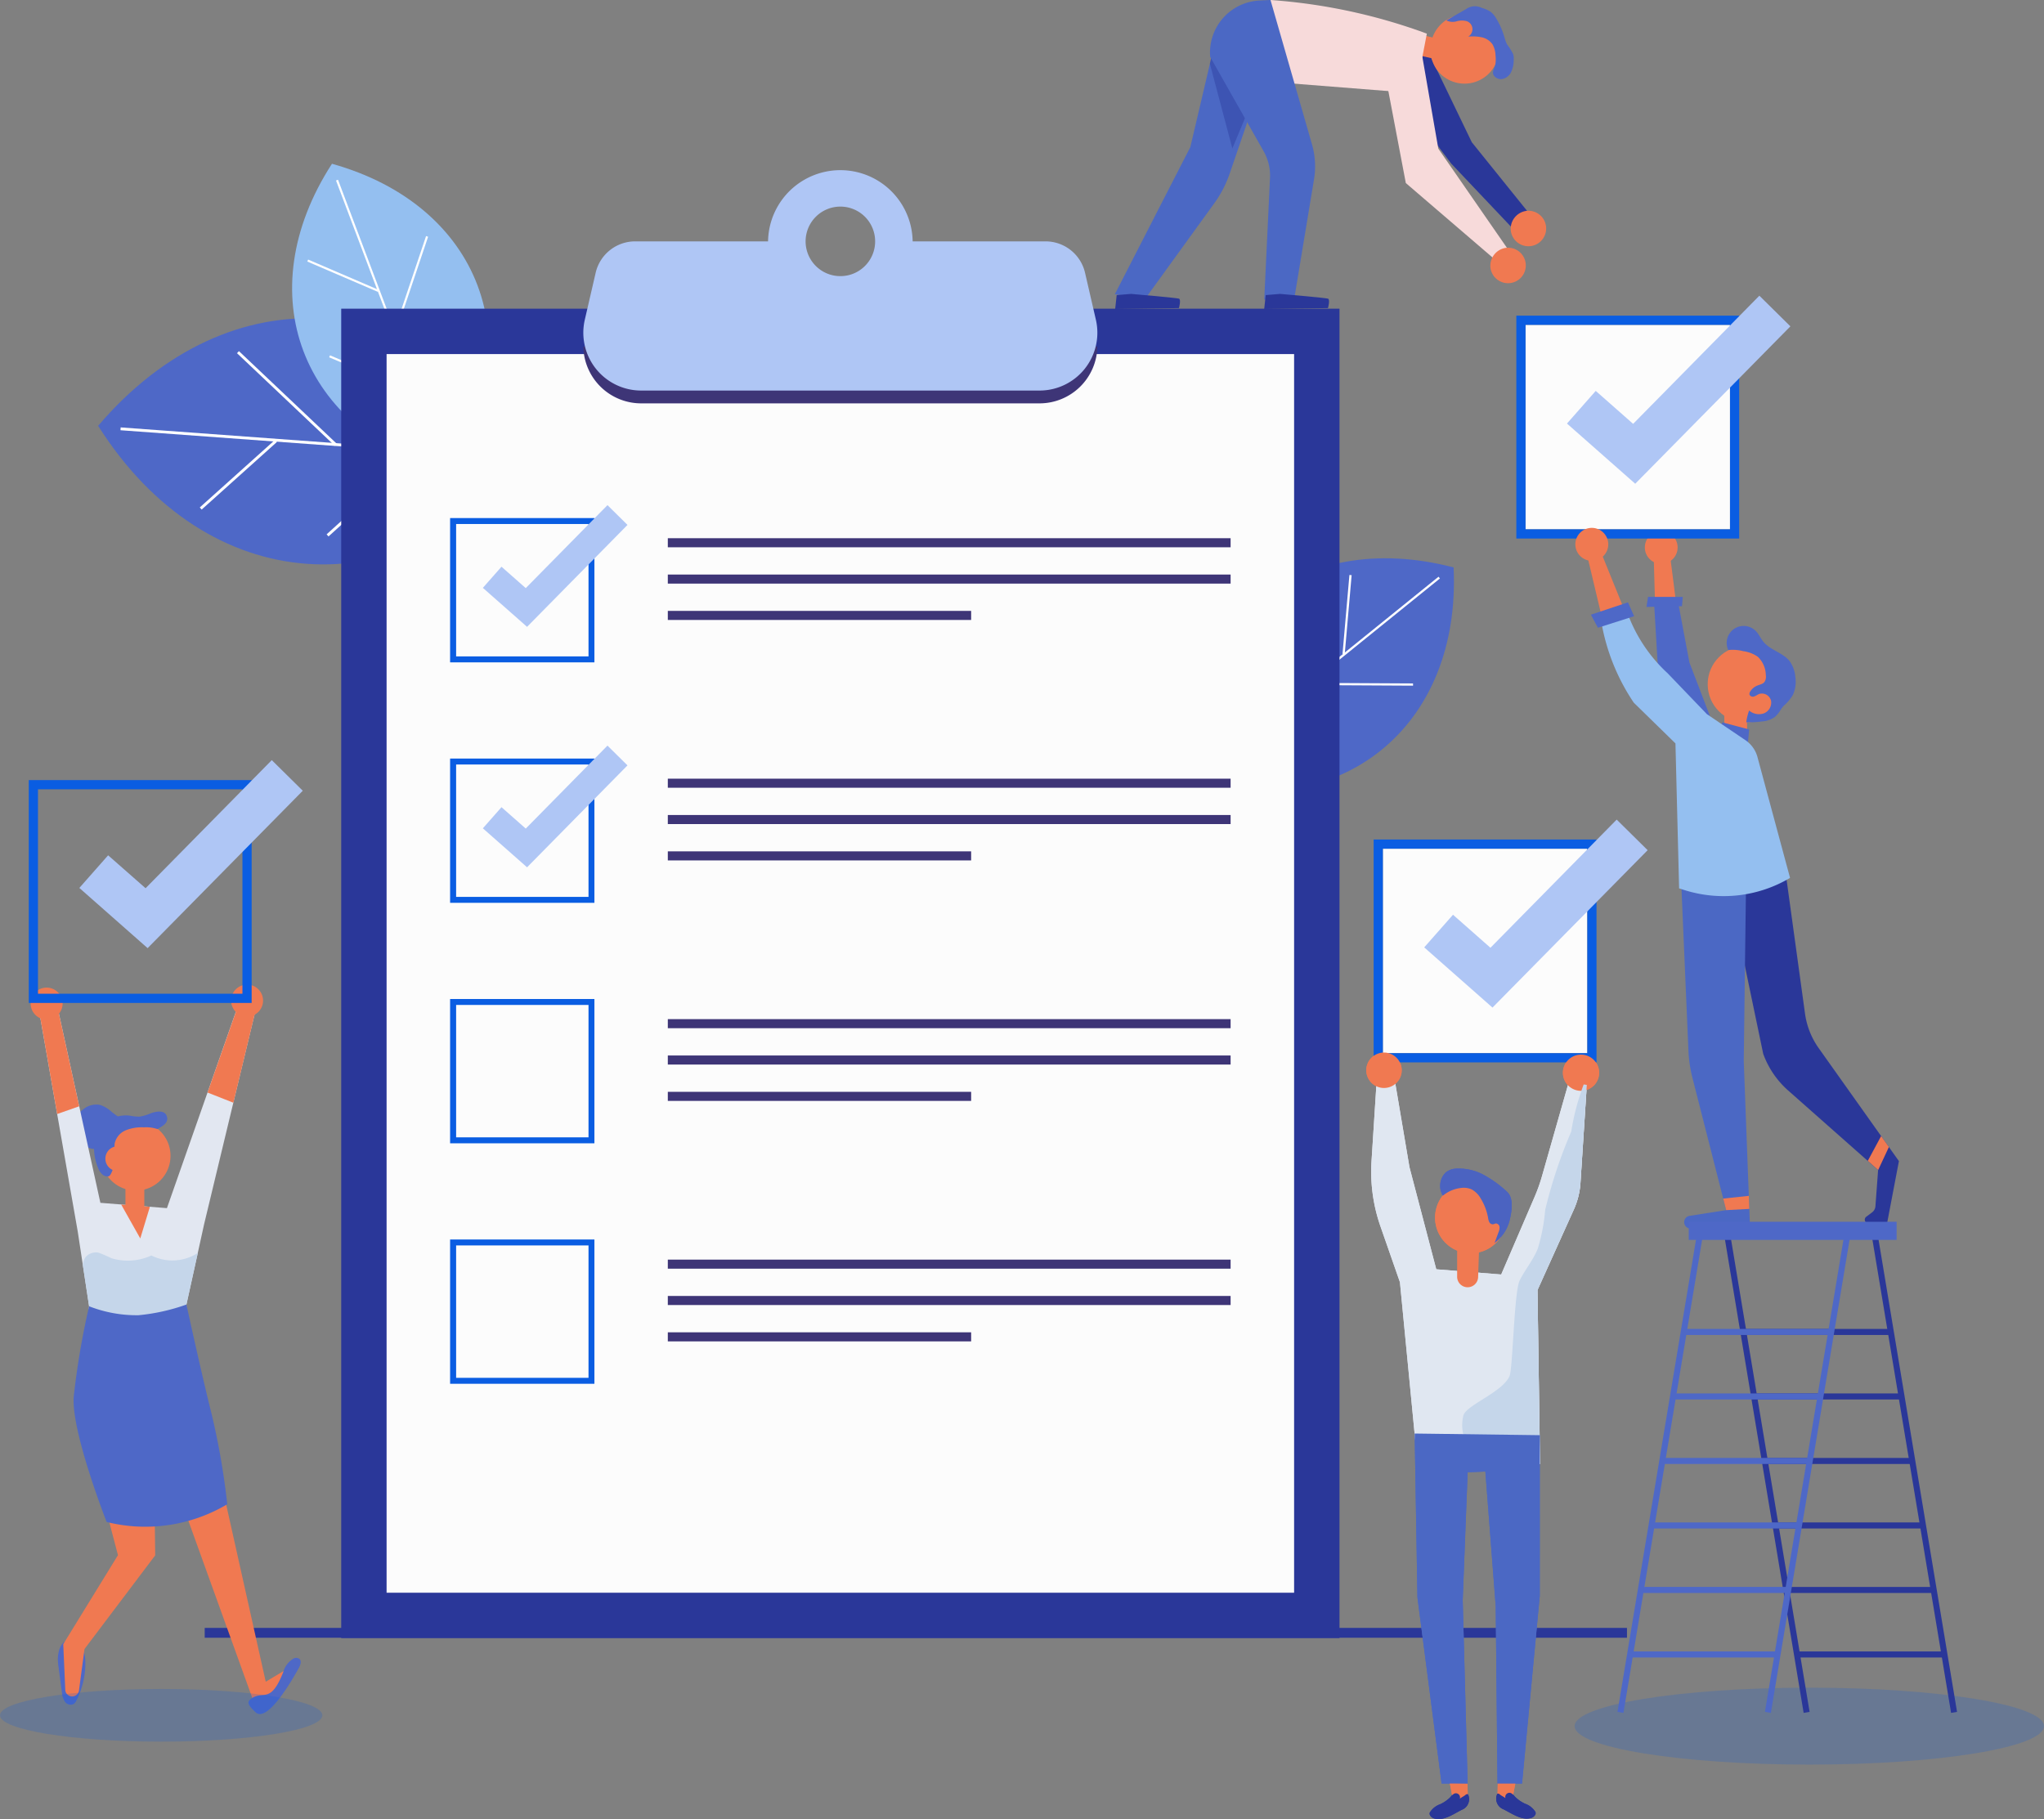 <svg xmlns="http://www.w3.org/2000/svg" width="124.161" height="110.51" viewBox="0 0 124.161 110.51"><rect x="0" y="0" width="124.161" height="110.51" fill="#808080" stroke="none"/><defs><style>.a{fill:#f07951;}.b,.j{fill:#2a3799;}.c{fill:#4e68c7;}.d{fill:#4b68c4;}.e{fill:#94bff0;}.f{fill:#fcfcfc;}.g,.l{fill:#0a5de2;}.h{fill:#afc6f5;}.i{fill:#fff;}.j{opacity:0.4;}.k{fill:#f7dada;}.l{opacity:0.2;}.m{fill:#3e3577;}.n{fill:#e0e7f1;}.o{fill:#4b63c1;}.p{fill:#c5d6ea;}.q{fill:#e2e7f1;}</style></defs><g transform="translate(92.108 17.963)"><path class="a" d="M378.452,182.14,378.338,178l.937-.008.527,4.151Z" transform="translate(-370.009 -162.785)"/><path class="b" d="M397.36,243.217l1.226,8.909a4.737,4.737,0,0,0,.83,2.1l4.875,6.867-.721,3.783h-1.126a.225.225,0,0,1-.135-.406l.355-.266a.509.509,0,0,0,.2-.369l.163-2.2-5.466-4.835a5.457,5.457,0,0,1-1.513-2.225l-1.963-9.415Z" transform="translate(-381.051 -208.518)"/><path class="a" d="M392.683,211.345c.017.07.035,1.822.035,1.822l1.384.421-.035-2.261Z" transform="translate(-380.066 -186.159)"/><path class="a" d="M367.861,184.149l-1.658.588-1.411-5.933.765-.344Z" transform="translate(-360.511 -163.115)"/><path class="c" d="M379.892,189.095l.707,3.761,2.007,5.247-2.342.721-1.593-5.871-.225-3.825Z" transform="translate(-370.084 -170.571)"/><path class="d" d="M387.894,245.422l-.142,11.106.382,10.172H384.52a.387.387,0,0,1-.382-.324h0a.387.387,0,0,1,.322-.447l2.222-.348-2.045-8.027a8.129,8.129,0,0,1-.245-1.66l-.452-10.521Z" transform="translate(-373.937 -210.03)"/><path class="a" d="M423.183,298.591l-.653,1.4-.63-.557.81-1.506Z" transform="translate(-400.551 -246.875)"/><path class="c" d="M393.185,215.265l.093-.984-1.622-.429-.3.544Z" transform="translate(-379.135 -187.929)"/><path class="e" d="M368.377,191.635l.869-.231a9.3,9.3,0,0,0,2.465,3.725l2.38,2.48,2.342,1.582a1.806,1.806,0,0,1,.733,1.027l1.979,7.341h0a7.9,7.9,0,0,1-6.428.735l-.311-.1-.222-8.806-2.531-2.473a12.591,12.591,0,0,1-2-5.078Z" transform="translate(-362.518 -172.19)"/><circle class="a" cx="0.996" cy="0.996" r="0.996" transform="translate(7.806 14.298)"/><ellipse class="a" cx="2.323" cy="2.323" rx="2.323" ry="2.323" transform="translate(11.624 21.281)"/><path class="a" d="M392.514,310.251l1.556-.165.03.793-1.407.075Z" transform="translate(-379.947 -255.402)"/><rect class="f" width="12.42" height="12.421" transform="translate(0.559 1.772)"/><path class="c" d="M365.625,190.193l2.251-.75.375.844-2.2.7Z" transform="translate(-361.095 -170.815)"/><path class="c" d="M377.015,188.345h2.11l-.047.563-2.157.047Z" transform="translate(-369.015 -170.045)"/><path class="g" d="M364.006,144.714H350.468V131.175h13.538Zm-12.979-.559h12.42V131.734h-12.42v12.421Z" transform="translate(-350.468 -129.962)"/><g transform="translate(3.073)"><path class="h" d="M372.439,127.116l-7.668,7.786L362.5,132.9l-1.748,1.983,4.147,3.657,9.425-9.562Z" transform="translate(-360.749 -127.116)"/></g><path class="a" d="M362.464,175.323a1,1,0,1,0,1-1A1,1,0,0,0,362.464,175.323Z" transform="translate(-358.879 -160.218)"/><path class="c" d="M396.7,199.111a2.572,2.572,0,0,0,.557-.665,1.909,1.909,0,0,0,.145-1.073,1.89,1.89,0,0,0-.34-.961c-.41-.529-1.179-.669-1.6-1.187-.167-.2-.271-.457-.455-.646a1.032,1.032,0,0,0-1.679,1.15,2.561,2.561,0,0,1,.91.068,1.993,1.993,0,0,1,.889.344,1.575,1.575,0,0,1,.482,1.107.592.592,0,0,1-.078.415c-.105.136-.294.164-.453.23a.9.9,0,0,0-.409.346.256.256,0,0,0-.049.207.224.224,0,0,0,.284.1c.106-.033.2-.108.3-.149a.572.572,0,0,1,.725.42.7.7,0,0,1-.441.758.913.913,0,0,1-.893-.172,3.17,3.17,0,0,0-.173.716,6.309,6.309,0,0,0,.959-.053,1.522,1.522,0,0,0,.779-.273,1.719,1.719,0,0,0,.288-.333A2.31,2.31,0,0,1,396.7,199.111Z" transform="translate(-380.454 -174.202)"/></g><g transform="translate(5.962 19.334)"><path class="c" d="M62.23,138.237h0c8.007-9.4,19.84-8.556,26.43,1.887h0C80.653,149.525,68.82,148.68,62.23,138.237Z" transform="translate(-62.23 -131.704)"/><g transform="translate(1.355 6.631)"><rect class="i" width="0.172" height="23.938" transform="matrix(0.073, -0.997, 0.997, 0.073, 0, 0.171)"/></g><g transform="translate(6.173 7.392)"><rect class="i" width="6.141" height="0.172" transform="matrix(0.744, -0.668, 0.668, 0.744, 0, 4.101)"/></g><g transform="translate(8.434 1.997)"><rect class="i" width="0.172" height="8.195" transform="translate(0 0.125) rotate(-46.572)"/></g><g transform="translate(17.81 2.86)"><rect class="i" width="0.172" height="8.145" transform="translate(0 0.128) rotate(-48.021)"/></g><g transform="translate(13.878 8.096)"><rect class="i" width="7.493" height="0.172" transform="translate(0 5.031) rotate(-42.183)"/></g></g><g transform="translate(72.129 33.914)"><path class="c" d="M299.791,181.043h0c.455,9.677-6.774,15.539-16.149,13.092h0C283.187,184.458,290.417,178.6,299.791,181.043Z" transform="translate(-283.622 -180.487)"/><g transform="translate(0.642 1.129)"><rect class="i" width="18.781" height="0.135" transform="matrix(0.778, -0.629, 0.629, 0.778, 0, 11.806)"/></g><g transform="translate(9.421 1.014)"><rect class="i" width="4.818" height="0.135" transform="matrix(0.087, -0.996, 0.996, 0.087, 0, 4.8)"/></g><g transform="translate(7.275 7.57)"><rect class="i" width="0.135" height="6.429" transform="translate(0 0.135) rotate(-89.688)"/></g><g transform="translate(1.482 12.137)"><rect class="i" width="6.39" height="0.135" transform="translate(0 0.127) rotate(-1.137)"/></g><g transform="translate(4.069 4.21)"><rect class="i" width="5.878" height="0.135" transform="matrix(0.082, -0.997, 0.997, 0.082, 0, 5.859)"/></g></g><g transform="translate(17.744 9.948)"><path class="e" d="M104.074,100.3h0c9.01,2.515,12.193,10.919,7.109,18.771h0C102.173,116.555,98.99,108.152,104.074,100.3Z" transform="translate(-101.653 -100.299)"/><g transform="translate(2.667 0.971)"><rect class="i" width="0.13" height="18.133" transform="translate(0 0.046) rotate(-20.658)"/></g><g transform="translate(0.923 5.821)"><rect class="i" width="0.13" height="4.652" transform="matrix(0.395, -0.919, 0.919, 0.395, 0, 0.119)"/></g><g transform="translate(6.157 4.395)"><rect class="i" width="6.208" height="0.13" transform="matrix(0.319, -0.948, 0.948, 0.319, 0, 5.883)"/></g><g transform="translate(8.704 11.116)"><rect class="i" width="6.17" height="0.13" transform="matrix(0.295, -0.956, 0.956, 0.295, 0, 5.895)"/></g><g transform="translate(2.251 11.638)"><rect class="i" width="0.13" height="5.676" transform="translate(0 0.12) rotate(-67.007)"/></g></g><g transform="translate(67.712 0)"><path class="b" d="M326.182,74.845l3.037,6.3,3.885,4.823-1.117.715-4.02-4.243-3.95-5.256Z" transform="translate(-307.528 -72.504)"/><path class="a" d="M328.237,73.7l1.789.46-.43,1.146-2-.435Z" transform="translate(-310.035 -71.703)"/><path class="d" d="M276.3,68.481l-1.564,2.961-1.3,5.535-4.589,8.945,1.86.25,4.184-5.781a6.9,6.9,0,0,0,.937-1.809l2.152-6.287Z" transform="translate(-268.842 -68.042)"/><path class="j" d="M291.1,75.674l-1.549,3.721-1.367-5.156.109-.464,1.006-1.9.223-.062s.624,1.653.775,2.006C290.37,73.977,290.729,74.806,291.1,75.674Z" transform="translate(-282.405 -70.375)"/><path class="k" d="M326.864,81.023l4.8,6.937-.951.153-5.823-5-1.316-6.93s-.177-2.134.792-2.066,1.508,1.209,1.508,1.209Z" transform="translate(-307.207 -71.993)"/><path class="k" d="M305.361,69.056a34.324,34.324,0,0,0-9.5-2.044l-1.979,4.812,10.782.851Z" transform="translate(-286.4 -67.012)"/><path class="d" d="M291.889,67.012l-.663.032a3.162,3.162,0,0,0-3,3.424l3.249,5.738a2.985,2.985,0,0,1,.384,1.617l-.349,7.386,1.835-.125,1.183-7.146a4.831,4.831,0,0,0-.118-2.155Z" transform="translate(-282.426 -67.012)"/><path class="a" d="M349.339,111.066a1.078,1.078,0,1,0,.98-1.213A1.1,1.1,0,0,0,349.339,111.066Z" transform="translate(-325.278 -97.046)"/><path class="a" d="M333.386,73.351a2.092,2.092,0,1,0,.573-2.972A2.141,2.141,0,0,0,333.386,73.351Z" transform="translate(-313.842 -69.149)"/><path class="a" d="M345.2,118.581a1.078,1.078,0,1,0,.98-1.213A1.1,1.1,0,0,0,345.2,118.581Z" transform="translate(-322.376 -102.316)"/><path class="b" d="M299.32,126.822l-.092.845,3.874-.054s.144-.528,0-.576-2.906-.288-2.906-.288Z" transform="translate(-290.147 -108.895)"/><path class="b" d="M269.028,126.822l-.092.845,3.874-.054s.144-.528,0-.576-2.906-.288-2.906-.288Z" transform="translate(-268.908 -108.895)"/><path class="c" d="M339.608,72.723a.756.756,0,0,0,.577-.419,1.683,1.683,0,0,0,.162-.719,1.091,1.091,0,0,0-.033-.38,3.71,3.71,0,0,0-.372-.594,2.018,2.018,0,0,1-.138-.366,4.871,4.871,0,0,0-.564-1.282,1.323,1.323,0,0,0-.281-.319,1.709,1.709,0,0,0-.547-.245.915.915,0,0,0-.956.068l-1.2.688a.856.856,0,0,0,.626.055,1.139,1.139,0,0,1,.636,0,.52.52,0,0,1,.063.931,2.763,2.763,0,0,1,.816.039,1.075,1.075,0,0,1,.668.439,1.468,1.468,0,0,1,.178.67,1.97,1.97,0,0,1-.01.534c-.03.157-.114.3-.142.457C339.046,72.548,339.362,72.743,339.608,72.723Z" transform="translate(-316.11 -67.916)"/></g><ellipse class="l" cx="14.256" cy="2.337" rx="14.256" ry="2.337" transform="translate(95.649 102.525)"/><g transform="translate(20.727 10.272)"><rect class="b" width="60.639" height="80.76" transform="translate(0 8.481)"/><rect class="f" width="75.247" height="55.126" transform="translate(57.882 11.238) rotate(90)"/><path class="m" d="M160.841,137.449a3.514,3.514,0,0,0,3.512,3.453h24.2a3.514,3.514,0,0,0,3.512-3.453Z" transform="translate(-146.134 -126.67)"/><path class="h" d="M191.312,107.682a2.463,2.463,0,0,0-2.4-1.908H180.84a4.392,4.392,0,0,0-8.783,0h-8.072a2.462,2.462,0,0,0-2.4,1.908l-.66,2.855a3.513,3.513,0,0,0,3.423,4.3h24.2a3.513,3.513,0,0,0,3.423-4.3Zm-14.449.163a2.112,2.112,0,1,1,1.658-1.658A2.114,2.114,0,0,1,176.863,107.846Z" transform="translate(-146.129 -101.383)"/><g transform="translate(6.614 20.415)"><path class="g" d="M142.53,181.085h-8.766v-8.766h8.766Zm-8.4-.362h8.042v-8.043h-8.042v8.043Z" transform="translate(-133.764 -171.534)"/><g transform="translate(1.99)"><path class="h" d="M147.991,169.691l-4.965,5.041-1.473-1.3-1.132,1.284,2.685,2.368,6.1-6.191Z" transform="translate(-140.421 -169.691)"/></g><g transform="translate(13.225 2.009)"><rect class="m" width="34.186" height="0.551"/></g><g transform="translate(13.225 4.216)"><rect class="m" width="34.186" height="0.551"/></g><g transform="translate(13.225 6.424)"><rect class="m" width="18.425" height="0.551"/></g><g transform="translate(0 14.608)"><path class="g" d="M142.53,229.964h-8.766V221.2h8.766Zm-8.4-.362h8.042V221.56h-8.042V229.6Z" transform="translate(-133.764 -220.413)"/><g transform="translate(1.99)"><path class="h" d="M147.991,218.57l-4.965,5.041-1.473-1.3-1.132,1.284,2.685,2.368,6.1-6.191Z" transform="translate(-140.421 -218.57)"/></g><g transform="translate(13.225 2.009)"><rect class="m" width="34.186" height="0.551"/></g><g transform="translate(13.225 4.216)"><rect class="m" width="34.186" height="0.551"/></g><g transform="translate(13.225 6.424)"><rect class="m" width="18.425" height="0.551"/></g></g><g transform="translate(0 30.002)"><path class="g" d="M142.53,278.843h-8.766v-8.766h8.766Zm-8.4-.362h8.042v-8.043h-8.042v8.043Z" transform="translate(-133.764 -270.077)"/><g transform="translate(13.225 1.223)"><rect class="m" width="34.186" height="0.551"/></g><g transform="translate(13.225 3.431)"><rect class="m" width="34.186" height="0.551"/></g><g transform="translate(13.225 5.639)"><rect class="m" width="18.425" height="0.551"/></g></g><g transform="translate(0 44.611)"><path class="g" d="M142.53,327.722h-8.766v-8.766h8.766Zm-8.4-.362h8.042v-8.043h-8.042v8.043Z" transform="translate(-133.764 -318.956)"/><g transform="translate(13.225 1.223)"><rect class="m" width="34.186" height="0.551"/></g><g transform="translate(13.225 3.431)"><rect class="m" width="34.186" height="0.551"/></g><g transform="translate(13.225 5.639)"><rect class="m" width="18.425" height="0.551"/></g></g></g></g><g transform="translate(98.253 74.222)"><g transform="translate(6.429 0.426)"><g transform="translate(8.957 0)"><rect class="b" width="0.367" height="29.751" transform="translate(0 0.06) rotate(-9.437)"/></g><g transform="translate(0 0)"><rect class="b" width="0.367" height="29.751" transform="translate(0 0.06) rotate(-9.438)"/></g><g transform="translate(1.221 6.084)"><rect class="b" width="9.036" height="0.367"/></g><g transform="translate(1.86 10.002)"><rect class="b" width="9.037" height="0.367"/></g><g transform="translate(2.501 13.921)"><rect class="b" width="9.036" height="0.367"/></g><g transform="translate(3.14 17.839)"><rect class="b" width="9.036" height="0.367"/></g><g transform="translate(3.78 21.758)"><rect class="b" width="9.036" height="0.367"/></g><g transform="translate(4.419 25.676)"><rect class="b" width="9.037" height="0.367"/></g></g><g transform="translate(0 0.426)"><g transform="translate(0 0)"><rect class="c" width="29.751" height="0.367" transform="translate(0 29.348) rotate(-80.56)"/></g><g transform="translate(8.956 0)"><rect class="c" width="29.751" height="0.367" transform="translate(0 29.348) rotate(-80.558)"/></g><g transform="translate(3.94 6.084)"><rect class="c" width="9.036" height="0.367"/></g><g transform="translate(3.301 10.002)"><rect class="c" width="9.036" height="0.367"/></g><g transform="translate(2.661 13.92)"><rect class="c" width="9.036" height="0.367"/></g><g transform="translate(2.021 17.839)"><rect class="c" width="9.036" height="0.367"/></g><g transform="translate(1.381 21.757)"><rect class="c" width="9.036" height="0.367"/></g><g transform="translate(0.742 25.676)"><rect class="c" width="9.036" height="0.367"/></g></g><g transform="translate(4.329)"><rect class="c" width="12.627" height="1.102"/></g></g><g transform="translate(12.435 98.894)"><rect class="b" width="86.394" height="0.598"/></g><g transform="translate(82.994 49.787)"><g transform="translate(0 14.155)"><path class="a" d="M338.017,429.425l.016.9-.906.048-.191-1Z" transform="translate(-331.867 -385.013)"/><path class="b" d="M334.679,431.856a.253.253,0,0,0-.332-.313.646.646,0,0,0-.225.2,2.11,2.11,0,0,1-.646.452,1.216,1.216,0,0,0-.617.493c-.068.147.09.314.244.363.57.183,1.158-.252,1.693-.521a.691.691,0,0,0,.389-.917c0-.032-.059-.04-.09-.033a.208.208,0,0,0-.082.051C334.911,431.717,334.779,431.769,334.679,431.856Z" transform="translate(-328.996 -386.527)"/><path class="a" d="M346.66,429.324l-.016.9.906.048.191-1Z" transform="translate(-338.673 -384.943)"/><path class="b" d="M347.038,431.754a.253.253,0,0,1,.332-.312.644.644,0,0,1,.224.2,2.113,2.113,0,0,0,.646.452,1.215,1.215,0,0,1,.617.493c.068.147-.09.313-.244.363-.57.183-1.158-.253-1.693-.521a.69.69,0,0,1-.389-.917c0-.033.059-.041.09-.033a.211.211,0,0,1,.082.051C346.806,431.616,346.938,431.668,347.038,431.754Z" transform="translate(-338.584 -386.456)"/><path class="n" d="M323.8,310.135l-1.1-11.358-1.183-3.391a10.084,10.084,0,0,1-.543-3.967l.306-4.789,1.1-.158.9,5.319,1.627,6.2,3.944.316,2.03-4.717a10.465,10.465,0,0,0,.453-1.274l1.618-5.682,1.1.158-.385,5.942a4.7,4.7,0,0,1-.406,1.628l-2.207,4.892.158,10.569Z" transform="translate(-320.656 -284.825)"/><path class="d" d="M337.389,368.283l-1.077,11.4h-1.491l-.107-10.762-.63-8.193-1.076.046-.3,7.775.3,11.133h-1.582l-1.467-11.3-.169-9.962,7.6.1Z" transform="translate(-326.851 -335.275)"/><path class="a" d="M322.126,282.035a1.076,1.076,0,1,1-1.076-1.076A1.076,1.076,0,0,1,322.126,282.035Z" transform="translate(-319.974 -280.959)"/><path class="a" d="M362.13,282.476a1.1,1.1,0,1,1-1.1-1.1A1.1,1.1,0,0,1,362.13,282.476Z" transform="translate(-347.986 -281.25)"/><path class="a" d="M338.3,309.425a2.168,2.168,0,1,1-2.168-2.168A2.168,2.168,0,0,1,338.3,309.425Z" transform="translate(-329.786 -299.397)"/><path class="o" d="M339,305.924a6.987,6.987,0,0,0-1.382-1,3.178,3.178,0,0,0-1.644-.392,1.114,1.114,0,0,0-.684.237,1.16,1.16,0,0,0-.172,1.409,2.119,2.119,0,0,1,1.106-.47,1.232,1.232,0,0,1,.622.078,1.385,1.385,0,0,1,.578.572,3.349,3.349,0,0,1,.441,1.161.837.837,0,0,0,.073.261.244.244,0,0,0,.218.137c.065-.005.124-.047.19-.051a.232.232,0,0,1,.216.211.675.675,0,0,1-.062.322l-.241.655a2.488,2.488,0,0,0,.923-1.412C339.315,307.082,339.433,306.3,339,305.924Z" transform="translate(-330.468 -297.483)"/></g><g transform="translate(0.447)"><rect class="f" width="12.42" height="12.421" transform="translate(0.559 1.772)"/><path class="g" d="M335.008,251.195H321.47V237.656h13.538Zm-12.979-.559h12.42V238.215h-12.42v12.421Z" transform="translate(-321.47 -236.443)"/><g transform="translate(3.073)"><path class="h" d="M343.441,233.6l-7.668,7.786-2.275-2.006-1.748,1.983,4.147,3.657,9.425-9.562Z" transform="translate(-331.751 -233.597)"/></g></g><g transform="translate(0 14.155)"><path class="n" d="M323.8,310.135l-1.1-11.358-1.183-3.391a10.084,10.084,0,0,1-.543-3.967l.306-4.789,1.1-.158.9,5.319,1.627,6.2,3.944.316,2.03-4.717a10.465,10.465,0,0,0,.453-1.274l1.618-5.682,1.1.158-.385,5.942a4.7,4.7,0,0,1-.406,1.628l-2.207,4.892.158,10.569Z" transform="translate(-320.656 -284.825)"/><path class="a" d="M322.126,282.035a1.076,1.076,0,1,1-1.076-1.076A1.076,1.076,0,0,1,322.126,282.035Z" transform="translate(-319.974 -280.959)"/><path class="a" d="M362.13,282.476a1.1,1.1,0,1,1-1.1-1.1A1.1,1.1,0,0,1,362.13,282.476Z" transform="translate(-347.986 -281.25)"/><path class="a" d="M338.3,309.425a2.168,2.168,0,1,1-2.168-2.168A2.168,2.168,0,0,1,338.3,309.425Z" transform="translate(-329.786 -299.397)"/><path class="o" d="M339,305.924a6.987,6.987,0,0,0-1.382-1,3.178,3.178,0,0,0-1.644-.392,1.114,1.114,0,0,0-.684.237,1.16,1.16,0,0,0-.172,1.409,2.119,2.119,0,0,1,1.106-.47,1.232,1.232,0,0,1,.622.078,1.385,1.385,0,0,1,.578.572,3.349,3.349,0,0,1,.441,1.161.837.837,0,0,0,.073.261.244.244,0,0,0,.218.137c.065-.005.124-.047.19-.051a.232.232,0,0,1,.216.211.675.675,0,0,1-.062.322l-.241.655a2.488,2.488,0,0,0,.923-1.412C339.315,307.082,339.433,306.3,339,305.924Z" transform="translate(-330.468 -297.483)"/><path class="a" d="M338.44,318.467v2.288a.637.637,0,0,0,1.274.028l.085-2.473Z" transform="translate(-332.921 -307.148)"/><path class="p" d="M346.609,293.408l.385-5.942-.19-.027a14.6,14.6,0,0,0-.755,2.864,29.234,29.234,0,0,0-1.582,4.754,11.231,11.231,0,0,1-.453,2.363c-.276.688-.769,1.267-1.1,1.932s-.417,5.3-.607,5.784c-.386.97-2.57,1.756-2.8,2.382a2.389,2.389,0,0,0,1.113,2.69,3.415,3.415,0,0,0,.959.4l2.569-.109L344,299.927l2.207-4.892A4.7,4.7,0,0,0,346.609,293.408Z" transform="translate(-333.599 -285.502)"/><path class="a" d="M338.017,429.425l.016.9-.906.048-.191-1Z" transform="translate(-331.867 -385.013)"/><path class="b" d="M334.679,431.856a.253.253,0,0,0-.332-.313.646.646,0,0,0-.225.2,2.11,2.11,0,0,1-.646.452,1.216,1.216,0,0,0-.617.493c-.068.147.09.314.244.363.57.183,1.158-.252,1.693-.521a.691.691,0,0,0,.389-.917c0-.032-.059-.04-.09-.033a.208.208,0,0,0-.082.051C334.911,431.717,334.779,431.769,334.679,431.856Z" transform="translate(-328.996 -386.527)"/><path class="a" d="M346.66,429.324l-.016.9.906.048.191-1Z" transform="translate(-338.673 -384.943)"/><path class="b" d="M347.038,431.754a.253.253,0,0,1,.332-.312.644.644,0,0,1,.224.2,2.113,2.113,0,0,0,.646.452,1.215,1.215,0,0,1,.617.493c.068.147-.09.313-.244.363-.57.183-1.158-.253-1.693-.521a.69.69,0,0,1-.389-.917c0-.033.059-.041.09-.033a.211.211,0,0,1,.082.051C346.806,431.616,346.938,431.668,347.038,431.754Z" transform="translate(-338.584 -386.456)"/><path class="d" d="M337.389,368.283l-1.077,11.4h-1.491l-.107-10.762-.63-8.193-1.076.046-.3,7.775.3,11.133h-1.582l-1.467-11.3-.169-9.962,7.6.1Z" transform="translate(-326.851 -335.275)"/></g></g><g transform="translate(1.862 59.816)"><path class="c" d="M58.767,291.53a1.245,1.245,0,0,0-1.019.279,1.384,1.384,0,0,0-.571,1.386,1.446,1.446,0,0,0,.626.787,1.385,1.385,0,0,0,.5.221,1.567,1.567,0,0,0,1.3-.518c.276-.261.934-.851.531-1.224-.2-.182-.437-.332-.646-.5A1.937,1.937,0,0,0,58.767,291.53Z" transform="translate(-54.562 -284.227)"/><path class="q" d="M52.825,296.273l.447-6.169-.69-4.541-2.343-13.381,1.132-.162,2.587,11.8,4.042.323,4.2-11.965,1.132.162-3.072,12.773L59.184,290l.127,5.95Z" transform="translate(-49.722 -270.565)"/><path class="a" d="M52.671,277.955l-1.339.47-1.093-6.242,1.132-.162Z" transform="translate(-49.722 -270.565)"/><path class="a" d="M84.463,277.5l1.569.619,1.3-5.4-1.132-.162Z" transform="translate(-73.718 -270.945)"/><path class="a" d="M66.912,311.85l1.16,2.06.584-1.921Z" transform="translate(-61.413 -298.491)"/><path class="a" d="M91.2,268.122a.97.97,0,1,1-.97-.97A.97.97,0,0,1,91.2,268.122Z" transform="translate(-77.082 -267.152)"/><path class="a" d="M50.452,268.728a.97.97,0,1,1-.97-.97A.97.97,0,0,1,50.452,268.728Z" transform="translate(-48.512 -267.577)"/><path class="a" d="M67.026,297a2.112,2.112,0,1,1-2.112-2.112A2.112,2.112,0,0,1,67.026,297Z" transform="translate(-58.53 -286.599)"/><path class="a" d="M67.777,308.656V307.2h1.146v1.69l-.544.4Z" transform="translate(-62.019 -295.228)"/><path class="c" d="M64.1,293.251l.058,0a2.815,2.815,0,0,0,.695-.207c.336-.117.921-.232.985.286.045.357-.343.522-.591.678a2.127,2.127,0,0,0-.82-.106,2.641,2.641,0,0,0-1.1.178,1.124,1.124,0,0,0-.681.826,1.9,1.9,0,0,0,.036.535,1.3,1.3,0,0,1,0,.535c-.047.173-.228.869-.4.9a.468.468,0,0,1-.385-.117.925.925,0,0,1-.233-.341,3.186,3.186,0,0,1-.267-1.4,1.933,1.933,0,0,1,2.179-1.825A3.089,3.089,0,0,0,64.1,293.251Z" transform="translate(-57.546 -285.233)"/><path class="a" d="M65.2,300.758a.754.754,0,1,1-.754-.754A.754.754,0,0,1,65.2,300.758Z" transform="translate(-59.153 -290.186)"/><path class="p" d="M63.279,321.762a3.447,3.447,0,0,1-2.426.168,8.246,8.246,0,0,0-.783-.339.832.832,0,0,0-.795.276,1.108,1.108,0,0,0-.163.47l.381,2.509-.06.825a6.162,6.162,0,0,0,2.681.458l1.816.031a1.568,1.568,0,0,0,.812-.131,1.5,1.5,0,0,0,.555-.757c.04-.093.076-.189.114-.283l-.005-.248.692-3.135A2.831,2.831,0,0,1,63.279,321.762Z" transform="translate(-55.944 -305.308)"/><path class="c" d="M54.041,401.572a3.6,3.6,0,0,0,.042.49q.1.752.2,1.505a1.22,1.22,0,0,0,.186.594.418.418,0,0,0,.552.128.573.573,0,0,0,.152-.209,5.052,5.052,0,0,0,.539-2.344c-.009-.571-.2-1.149-.824-1.285S54.044,401.046,54.041,401.572Z" transform="translate(-52.388 -360.6)"/><path class="a" d="M56.483,337.848l6.184-.289,4.757,21.306,1.943-1.167-2.423,3.086L60.61,343.222l.1,7.965-4.295,5.69-.274,2.054-.06.462a.419.419,0,0,1-.465.362h0a.419.419,0,0,1-.369-.4l-.123-2.774,3.324-5.406L56.1,342.23Z" transform="translate(-53.144 -316.516)"/><path class="c" d="M58.179,332.281a7.937,7.937,0,0,0,3,.544,11.973,11.973,0,0,0,2.913-.649s.862,3.98,1.528,6.644a44.46,44.46,0,0,1,.952,5.488,9.745,9.745,0,0,1-7.327,1.078s-2.157-5.488-2-7.613A47.652,47.652,0,0,1,58.179,332.281Z" transform="translate(-54.629 -312.742)"/><path class="c" d="M95.844,404.616c.1-.178.188-.43.032-.562a.342.342,0,0,0-.351-.018,1.414,1.414,0,0,0-.634.847c-.733,1.844-1.144,1.149-1.827,1.522-.47.256-.281.479.147.891C93.95,408.007,95.54,405.16,95.844,404.616Z" transform="translate(-79.556 -363.098)"/></g><path class="l" d="M61.864,411.906c0,.886-4.384,1.6-9.791,1.6s-9.791-.718-9.791-1.6,4.384-1.6,9.791-1.6S61.864,411.019,61.864,411.906Z" transform="translate(-42.282 -307.702)"/><g transform="translate(1.748 46.177)"><path class="g" d="M61.668,239.115H48.13V225.576H61.668Zm-12.979-.559h12.42V226.135H48.689v12.421Z" transform="translate(-48.13 -224.363)"/><g transform="translate(3.073)"><path class="h" d="M70.1,221.518,62.434,229.3,60.159,227.3l-1.748,1.983,4.147,3.657,9.425-9.562Z" transform="translate(-58.412 -221.518)"/></g></g></svg>